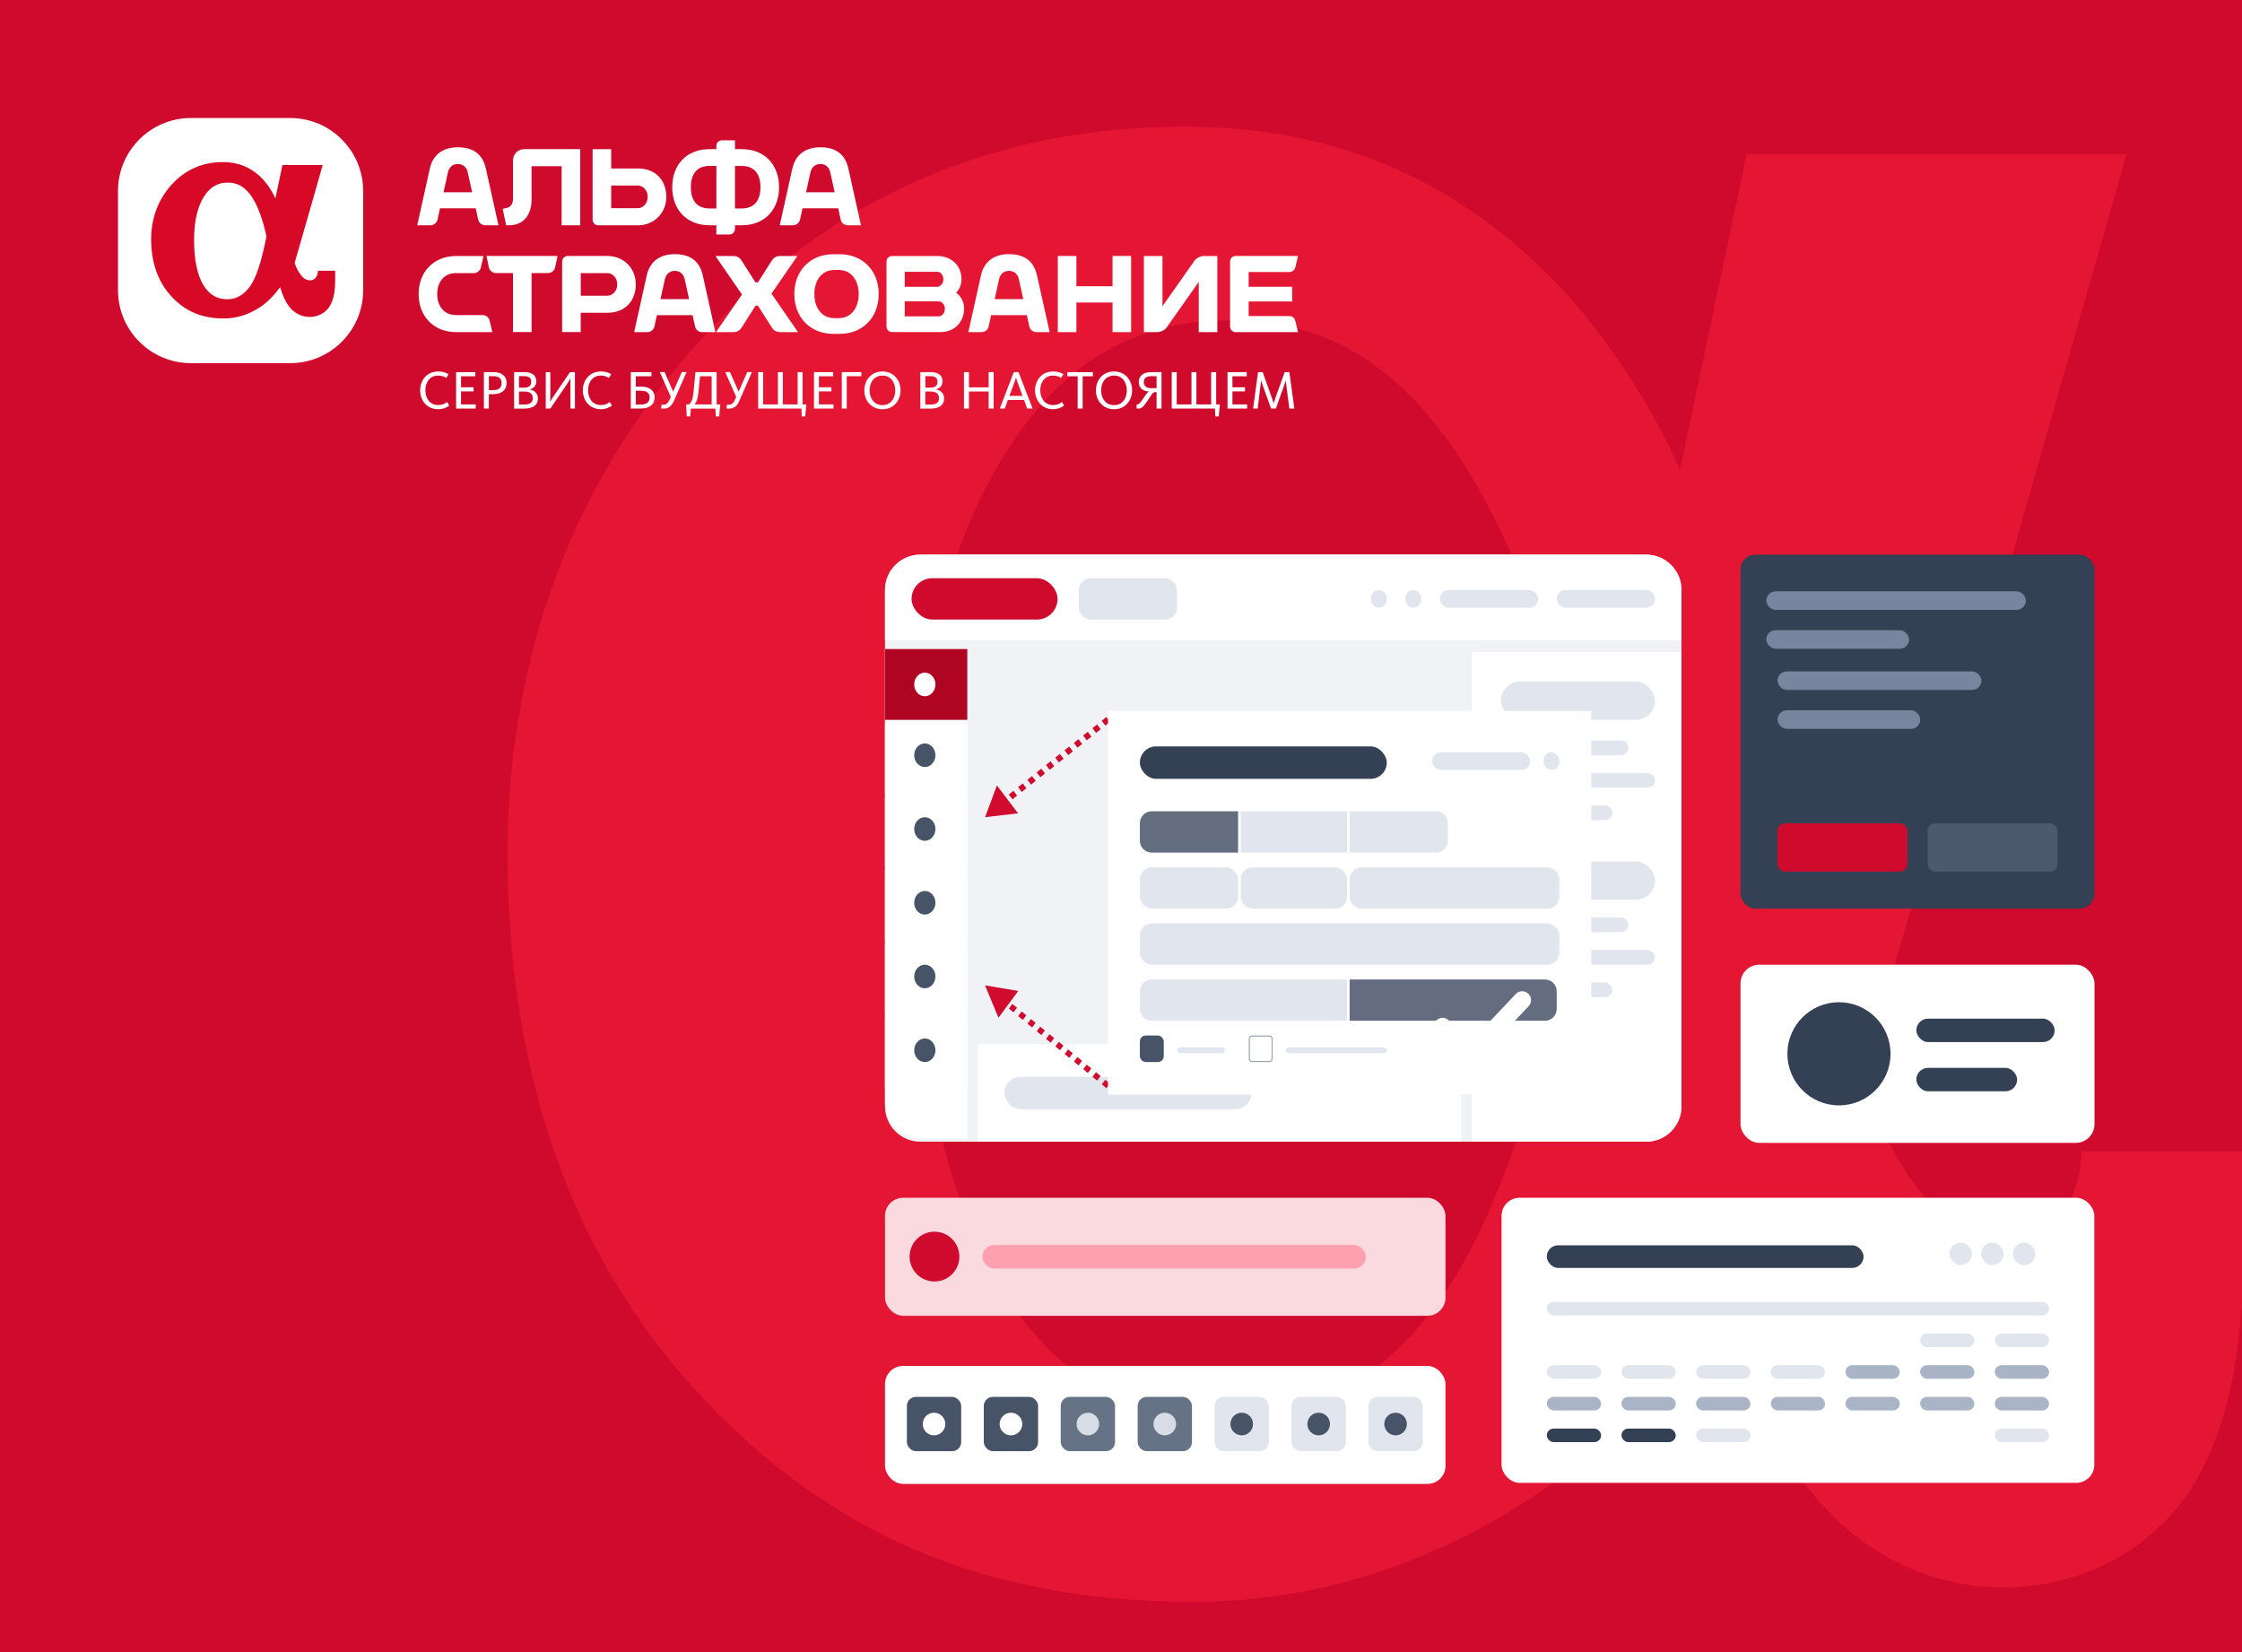 <svg width="608" height="448" viewBox="0 0 608 448" fill="none" xmlns="http://www.w3.org/2000/svg">
<g clip-path="url(#clip0_30215_27682)">
<rect width="608" height="448" fill="#CF0A2C"/>
<path d="M564.479 312.216L564.294 314.984C563.371 325.869 556.542 336.847 545.283 336.847C536.607 336.847 529.686 333.618 523.964 327.069C517.134 319.227 511.043 309.818 504.768 292.659C522.395 232.973 576.661 41.829 576.661 41.829H473.666C473.666 41.829 464.16 86.663 455.578 127.438C455.116 126.423 454.747 125.5 454.286 124.486C445.703 106.128 432.044 85.74 416.724 71.441C390.145 46.534 358.951 34.356 321.297 34.356C269.338 34.356 225.316 53.545 190.523 91.552C155.915 129.283 137.642 177.622 137.642 231.404C137.642 291.368 154.992 340.537 189.231 377.622C224.947 416.368 267.585 434.356 323.512 434.356C356.09 434.356 387.191 424.67 415.985 405.666C434.628 393.397 451.609 376.331 467.667 354.283C474.404 376.054 481.234 390.999 489.355 402.161C502.46 420.15 522.21 430.482 543.344 430.482C565.402 430.482 585.521 419.227 595.765 401.054C604.901 384.91 608.593 364.984 608.593 332.142V312.216H564.479ZM391.898 350.408C376.301 373.286 355.905 385.279 332.925 385.279C306.161 385.279 285.95 373.286 271.092 348.563C255.495 322.641 247.558 283.803 247.558 233.065C247.558 186.57 255.956 149.578 272.476 123.194C287.981 98.379 307.454 86.847 333.664 86.847C357.013 86.847 375.286 96.534 391.16 117.475C408.141 139.891 422.538 176.976 432.782 224.578C419.862 289.061 407.218 327.991 391.898 350.408Z" fill="#E51633"/>
<path d="M78.701 32H51.785C40.871 32 32 40.871 32 51.776V78.701C32 89.606 40.871 98.476 51.785 98.476H78.71C89.615 98.476 98.486 89.606 98.486 78.701V51.776C98.476 40.871 89.606 32 78.701 32Z" fill="white"/>
<path d="M86.221 73.409L86.202 73.703C86.104 74.857 85.38 76.02 84.187 76.02C83.268 76.02 82.534 75.678 81.928 74.984C81.204 74.153 80.559 73.155 79.894 71.336C81.762 65.008 87.512 44.743 87.512 44.743H76.598C76.598 44.743 75.59 49.497 74.681 53.819C74.632 53.712 74.593 53.614 74.544 53.507C73.634 51.56 72.187 49.399 70.563 47.883C67.746 45.242 64.441 43.951 60.45 43.951C54.944 43.951 50.279 45.986 46.592 50.015C42.924 54.015 40.988 59.14 40.988 64.842C40.988 71.199 42.827 76.412 46.455 80.343C50.24 84.451 54.758 86.358 60.685 86.358C64.138 86.358 67.433 85.331 70.485 83.317C72.461 82.016 74.26 80.207 75.962 77.869C76.676 80.177 77.4 81.761 78.26 82.945C79.649 84.852 81.742 85.948 83.982 85.948C86.319 85.948 88.451 84.754 89.537 82.828C90.505 81.116 90.896 79.004 90.896 75.522V73.409H86.221ZM67.932 77.458C66.279 79.884 64.118 81.155 61.683 81.155C58.846 81.155 56.705 79.884 55.13 77.263C53.477 74.514 52.636 70.397 52.636 65.018C52.636 60.089 53.526 56.167 55.277 53.37C56.92 50.739 58.983 49.516 61.761 49.516C64.235 49.516 66.172 50.543 67.854 52.763C69.654 55.14 71.179 59.071 72.265 64.118C70.896 70.954 69.556 75.082 67.932 77.458Z" fill="#D70926"/>
<path d="M131.758 45.713C131.005 42.319 128.863 39.942 124.159 39.942C119.738 39.942 117.313 42.309 116.56 45.713L113.146 61.087H116.795C117.626 61.087 118.457 60.422 118.633 59.61L119.328 56.481H129L129.695 59.61C129.871 60.422 130.702 61.087 131.533 61.087H135.181L131.758 45.713ZM120.276 52.148L121.479 46.7C121.675 45.82 122.359 44.471 124.159 44.471C125.959 44.471 126.643 45.82 126.839 46.7L128.042 52.148H120.276Z" fill="white"/>
<path d="M144.169 45.075H152.307V61.086H157.343V40.44H142.145C140.482 40.44 139.123 41.799 139.123 43.462V53.897C139.123 55.296 138.477 56.176 137.362 56.401L136.326 56.645L137.265 61.076H138.223C141.675 61.076 144.16 58.513 144.16 54.142V45.075" fill="white"/>
<path d="M201.149 40.441H199.31V38.045H195.779C194.948 38.045 194.263 38.72 194.263 39.551V40.441H192.425C186.195 40.441 182.302 44.686 182.302 50.759C182.302 56.843 186.195 61.087 192.425 61.087H194.263V63.591H197.794C198.625 63.591 199.31 62.906 199.31 62.085V61.087H201.149C207.379 61.087 211.271 56.843 211.271 50.759C211.271 44.696 207.379 40.441 201.149 40.441ZM192.435 56.53C188.982 56.53 187.349 54.349 187.349 50.759C187.349 47.18 188.982 44.999 192.435 44.999H194.273V56.53H192.435ZM201.149 56.53H199.31V45.008H201.149C204.601 45.008 206.225 47.189 206.225 50.769C206.225 54.349 204.591 56.53 201.149 56.53Z" fill="white"/>
<path d="M172.982 45.683H165.745V40.45H160.708V59.58C160.708 60.412 161.393 61.096 162.224 61.096H172.982C177.374 61.096 180.689 57.791 180.689 53.389C180.689 48.988 177.911 45.683 172.982 45.683ZM172.982 56.46H165.745V50.318H172.982C174.215 50.318 175.642 51.414 175.642 53.389C175.652 55.355 174.215 56.46 172.982 56.46Z" fill="white"/>
<path d="M230.069 45.713C229.316 42.319 227.174 39.942 222.47 39.942C218.049 39.942 215.624 42.309 214.871 45.713L211.458 61.087H215.106C215.937 61.087 216.768 60.422 216.944 59.61L217.639 56.481H227.311L227.996 59.61C228.172 60.422 229.003 61.087 229.835 61.087H233.483L230.069 45.713ZM218.587 52.148L219.79 46.7C219.986 45.82 220.67 44.471 222.47 44.471C224.27 44.471 224.954 45.82 225.15 46.7L226.353 52.148H218.587Z" fill="white"/>
<path d="M259.283 79.355C260.173 78.484 260.74 77.291 260.74 75.638C260.74 71.98 257.904 69.418 254.246 69.418H241.923C241.091 69.418 240.407 70.093 240.407 70.924V88.548C240.407 89.379 241.091 90.054 241.923 90.054H255.028C258.891 90.054 261.454 87.296 261.454 83.629C261.454 81.8 260.574 80.352 259.283 79.355ZM254.246 73.702C254.911 73.702 255.83 74.455 255.83 75.736C255.83 77.027 254.911 77.692 254.246 77.77H245.356V73.702H254.246ZM254.647 85.78H245.356V81.712H254.647C255.322 81.79 256.231 82.455 256.231 83.746C256.231 85.027 255.322 85.78 254.647 85.78Z" fill="white"/>
<path d="M225.99 68.939C219.76 68.939 215.408 73.38 215.408 79.737C215.408 86.094 219.76 90.534 225.99 90.534H227.712C233.942 90.534 238.294 86.094 238.294 79.737C238.294 73.38 233.942 68.939 227.712 68.939H225.99ZM220.846 79.737C220.846 76.04 222.822 73.204 226.294 73.204H227.418C230.89 73.204 232.866 76.04 232.866 79.737C232.866 83.444 230.89 86.27 227.418 86.27H226.294C222.822 86.27 220.846 83.444 220.846 79.737Z" fill="white"/>
<path d="M131.924 69.41L132.589 72.53C132.765 73.361 133.587 74.046 134.428 74.046H139.123V90.056H144.159V74.046H148.707C149.539 74.046 150.36 73.371 150.536 72.53L151.201 69.41H131.924Z" fill="white"/>
<path d="M301.709 69.41V77.616H291.9V69.41H286.863V90.066H291.9V82.036H301.709V90.066H306.746V69.41H301.709Z" fill="white"/>
<path d="M190.586 74.69C189.833 71.287 187.691 68.92 182.987 68.92C178.566 68.92 176.141 71.287 175.388 74.69L171.975 90.065H175.623C176.454 90.065 177.285 89.4 177.461 88.588L178.146 85.458H187.819L188.513 88.588C188.689 89.4 189.52 90.065 190.352 90.065H194L190.586 74.69ZM179.114 81.126L180.317 75.678C180.513 74.798 181.197 73.448 182.997 73.448C184.796 73.448 185.481 74.798 185.677 75.678L186.88 81.116H179.114V81.126Z" fill="white"/>
<path d="M281.219 74.69C280.466 71.287 278.324 68.92 273.62 68.92C269.199 68.92 266.774 71.287 266.021 74.69L262.607 90.065H266.255C267.087 90.065 267.918 89.4 268.094 88.588L268.789 85.458H278.461L279.156 88.588C279.332 89.4 280.163 90.065 280.994 90.065H284.652L281.219 74.69ZM269.737 81.126L270.94 75.678C271.136 74.798 271.82 73.448 273.62 73.448C275.42 73.448 276.104 74.798 276.3 75.678L277.503 81.116H269.737V81.126Z" fill="white"/>
<path d="M133.499 90.005V90.064H123.65C117.684 90.064 113.528 85.819 113.528 79.736C113.528 73.663 117.694 69.418 123.65 69.418H131.122L130.389 72.587C130.203 73.398 129.372 74.054 128.54 74.054H123.65C120.462 74.054 118.565 76.43 118.565 79.746C118.565 83.061 120.462 85.438 123.65 85.438H130.927C131.758 85.438 132.589 86.103 132.775 86.915L133.499 90.005Z" fill="white"/>
<path d="M164.718 69.41H153.959C153.128 69.41 152.443 70.095 152.443 70.916V90.056H157.48V84.814H164.708C169.637 84.814 172.415 81.499 172.415 77.107C172.424 72.726 169.119 69.41 164.718 69.41ZM164.718 80.188H157.49V74.056H164.718C165.95 74.056 167.388 75.151 167.388 77.127C167.388 79.093 165.95 80.188 164.718 80.188Z" fill="white"/>
<path d="M349.477 85.704H338.621V81.743H350.426V77.753H338.621V73.772H349.477C350.367 73.772 351.081 73.381 351.325 72.295L352 69.41H335.09C334.259 69.41 333.574 70.085 333.574 70.926V88.55C333.574 89.381 334.259 90.066 335.09 90.066H352L351.325 87.181C351.081 86.095 350.377 85.704 349.477 85.704Z" fill="white"/>
<path d="M310.208 90.064V69.418H315.245V83.032L323.979 70.631C324.468 69.966 325.554 69.418 326.385 69.418H330.121V90.064H325.084V76.44L316.35 88.841C315.861 89.516 314.776 90.064 313.945 90.064H310.208Z" fill="white"/>
<path d="M209.209 79.629L216.241 69.418H211.615C210.617 69.418 209.913 69.721 209.287 70.689L205.541 76.577H204.876L201.12 70.689C200.504 69.721 199.8 69.418 198.793 69.418H194.02L201.208 79.853L194.177 90.064H198.803C199.81 90.064 200.514 89.761 201.13 88.793L204.886 82.905H205.551L209.297 88.793C209.913 89.761 210.617 90.064 211.624 90.064H216.407L209.209 79.629Z" fill="white"/>
<path d="M113.938 105.821C113.938 103.151 115.738 100.735 118.838 100.735C120.1 100.735 120.912 101.019 121.645 101.488L120.99 102.486C120.423 102.105 119.728 101.85 118.809 101.85C116.52 101.85 115.357 103.718 115.357 105.792C115.357 107.894 116.481 109.841 118.838 109.841C119.904 109.841 120.667 109.489 121.225 109.009L121.821 109.958C121.313 110.437 120.208 110.965 118.809 110.965C115.67 110.965 113.938 108.491 113.938 105.821Z" fill="white"/>
<path d="M123.689 100.911H128.902V102.036H125.029V105.019H128.423V106.134H125.029V109.664H129V110.789H123.689V100.911Z" fill="white"/>
<path d="M131.23 100.911H133.852C135.886 100.911 137.392 101.879 137.392 103.816C137.392 105.791 136.013 106.887 133.685 106.887H132.57V110.789H131.221V100.911H131.23ZM133.695 105.791C135.338 105.791 136.023 105.126 136.023 103.845C136.023 102.75 135.397 102.007 133.734 102.007H132.58V105.791H133.695Z" fill="white"/>
<path d="M139.416 100.911H142.164C144.002 100.911 145.44 101.576 145.44 103.376C145.44 104.559 144.756 105.293 143.68 105.576V105.606C144.883 105.811 145.87 106.662 145.87 108.021C145.87 110.036 144.345 110.799 142.115 110.799H139.416V100.911ZM142.027 105.126C143.455 105.126 144.071 104.608 144.071 103.493C144.071 102.456 143.377 101.997 142.056 101.997H140.746V105.126H142.027ZM142.086 109.704C143.719 109.704 144.472 109.195 144.472 108.012C144.472 106.867 143.866 106.173 142.174 106.173H140.746V109.704H142.086Z" fill="white"/>
<path d="M147.994 100.911H149.236V107.513C149.236 108.256 149.197 108.716 149.177 108.892H149.206C149.373 108.628 149.666 108.109 150.155 107.395L154.576 100.911H155.916V110.789H154.683V103.757C154.683 103.249 154.732 102.808 154.732 102.632H154.703C154.537 102.916 154.224 103.464 153.901 103.953L149.246 110.789H148.003V100.911H147.994Z" fill="white"/>
<path d="M158.058 105.821C158.058 103.151 159.857 100.735 162.958 100.735C164.219 100.735 165.031 101.019 165.764 101.488L165.109 102.486C164.542 102.105 163.848 101.85 162.928 101.85C160.64 101.85 159.476 103.718 159.476 105.792C159.476 107.894 160.6 109.841 162.958 109.841C164.024 109.841 164.786 109.489 165.344 109.009L165.94 109.958C165.432 110.437 164.327 110.965 162.928 110.965C159.799 110.965 158.058 108.491 158.058 105.821Z" fill="white"/>
<path d="M171.065 100.911H176.659V102.036H172.415V104.853H173.989C176.004 104.853 177.52 105.801 177.52 107.728C177.52 109.704 176.141 110.779 173.813 110.779H171.065V100.911ZM173.813 109.694C175.476 109.694 176.16 109.009 176.16 107.777C176.16 106.691 175.525 105.958 173.882 105.958H172.424V109.694H173.813Z" fill="white"/>
<path d="M179.251 110.73L179.427 109.704C179.545 109.733 179.711 109.752 179.907 109.752C180.718 109.752 181.198 109.263 181.657 108.207L181.912 107.64L178.929 100.901H180.22L182.567 106.202L184.895 100.901H186.186L182.763 108.686C182.078 110.232 181.266 110.809 179.917 110.809C179.623 110.819 179.388 110.789 179.251 110.73Z" fill="white"/>
<path d="M186.068 109.664H186.85C187.623 109.009 187.916 108.109 188.112 105.997L188.601 100.911H194.342V109.664H195.349L195.036 112.931H194.117L194.009 110.799H187.369L187.163 112.931H186.244L186.068 109.664ZM192.992 109.664V102.036H189.833L189.432 106.222C189.256 108.119 188.865 109.097 188.337 109.664H192.992Z" fill="white"/>
<path d="M196.993 110.73L197.169 109.704C197.286 109.733 197.452 109.752 197.648 109.752C198.46 109.752 198.939 109.263 199.399 108.207L199.653 107.64L196.67 100.901H197.961L200.308 106.202L202.636 100.901H203.927L200.504 108.686C199.819 110.232 199.007 110.809 197.658 110.809C197.364 110.819 197.13 110.789 196.993 110.73Z" fill="white"/>
<path d="M217.335 110.789H205.608V100.911H206.958V109.664H210.968V100.911H212.298V109.664H216.308V100.911H217.658V109.664H218.685L218.352 112.921H217.433L217.335 110.789Z" fill="white"/>
<path d="M220.739 100.911H225.952V102.036H222.079V105.019H225.473V106.134H222.079V109.664H226.05V110.789H220.739V100.911Z" fill="white"/>
<path d="M228.279 100.911H233.59V102.026H229.629V110.789H228.279V100.911Z" fill="white"/>
<path d="M234.402 105.87C234.402 103.151 236.202 100.735 239.302 100.735C242.383 100.735 244.212 103.122 244.212 105.841C244.212 108.54 242.412 110.975 239.332 110.975C236.231 110.965 234.402 108.569 234.402 105.87ZM242.784 105.87C242.784 103.718 241.61 101.85 239.332 101.85C237.043 101.85 235.82 103.689 235.82 105.841C235.82 107.992 237.023 109.86 239.302 109.86C241.581 109.86 242.784 108.012 242.784 105.87Z" fill="white"/>
<path d="M249.591 100.911H252.329C254.168 100.911 255.606 101.576 255.606 103.376C255.606 104.559 254.921 105.293 253.845 105.576V105.606C255.048 105.811 256.036 106.662 256.036 108.021C256.036 110.036 254.51 110.799 252.28 110.799H249.581V100.911H249.591ZM252.202 105.126C253.63 105.126 254.246 104.608 254.246 103.493C254.246 102.456 253.552 101.997 252.232 101.997H250.931V105.126H252.202ZM252.261 109.704C253.894 109.704 254.647 109.195 254.647 108.012C254.647 106.867 254.041 106.173 252.349 106.173H250.921V109.704H252.261Z" fill="white"/>
<path d="M261.414 100.911H262.763V105.038H268.113V100.911H269.463V110.789H268.113V106.163H262.763V110.789H261.414V100.911Z" fill="white"/>
<path d="M274.923 100.911H276.214L280.028 110.789H278.571L277.71 108.461H273.319L272.468 110.789H271.128L274.923 100.911ZM277.299 107.347L276.126 104.158C275.813 103.327 275.676 102.867 275.529 102.447H275.5C275.363 102.897 275.206 103.395 274.923 104.158L273.739 107.347H277.299Z" fill="white"/>
<path d="M280.692 105.821C280.692 103.151 282.482 100.735 285.592 100.735C286.854 100.735 287.666 101.019 288.399 101.488L287.744 102.486C287.177 102.105 286.482 101.85 285.563 101.85C283.284 101.85 282.101 103.718 282.101 105.792C282.101 107.894 283.225 109.841 285.592 109.841C286.658 109.841 287.411 109.489 287.979 109.009L288.575 109.958C288.067 110.437 286.962 110.965 285.563 110.965C282.423 110.965 280.692 108.491 280.692 105.821Z" fill="white"/>
<path d="M292.252 102.036H289.455V100.911H296.389V102.036H293.601V110.789H292.252V102.036Z" fill="white"/>
<path d="M297.201 105.87C297.201 103.151 299 100.735 302.101 100.735C305.181 100.735 307.01 103.122 307.01 105.841C307.01 108.54 305.22 110.975 302.13 110.975C299.02 110.965 297.201 108.569 297.201 105.87ZM305.582 105.87C305.582 103.718 304.409 101.85 302.13 101.85C299.851 101.85 298.609 103.689 298.609 105.841C298.609 107.992 299.812 109.86 302.101 109.86C304.379 109.86 305.582 108.012 305.582 105.87Z" fill="white"/>
<path d="M308.224 109.674H308.37C309.035 109.674 309.436 108.902 310.297 107.659C310.727 107.024 311.187 106.398 311.51 106.192V106.163C309.994 106.056 308.82 105.224 308.82 103.61C308.82 101.909 310.062 100.911 312.175 100.911H314.982V110.789H313.652V106.32H313.251C312.615 106.339 312.214 107.151 311.353 108.413C310.18 110.144 309.71 110.789 308.771 110.789H308.253L308.224 109.674ZM313.652 105.273V102.007H312.312C310.874 102.007 310.189 102.544 310.189 103.591C310.189 104.647 310.825 105.263 312.224 105.263H313.652V105.273Z" fill="white"/>
<path d="M329.475 110.789H317.758V100.911H319.108V109.664H323.108V100.911H324.448V109.664H328.448V100.911H329.808V109.664H330.825L330.502 112.921H329.583L329.475 110.789Z" fill="white"/>
<path d="M332.889 100.911H338.092V102.036H334.219V105.019H337.622V106.134H334.219V109.664H338.199V110.789H332.889V100.911Z" fill="white"/>
<path d="M341.163 100.911H342.425L344.782 107.513C345.065 108.315 345.232 108.804 345.388 109.303H345.418C345.554 108.833 345.731 108.295 346.014 107.513L348.391 100.911H349.662L351.002 110.789H349.652L348.841 104.588C348.753 103.875 348.704 103.474 348.674 103.19H348.645C348.557 103.513 348.44 103.933 348.215 104.569L346.004 110.789H344.704L342.454 104.569C342.229 103.933 342.102 103.513 341.994 103.19H341.965C341.936 103.532 341.887 103.943 341.818 104.618L341.065 110.789H339.823L341.163 100.911Z" fill="white"/>
<rect x="407.2" y="324.8" width="160.754" height="77.309" rx="4.909" fill="white"/>
<rect x="240" y="324.8" width="152" height="32" rx="4.909" fill="#FAD9DF"/>
<rect x="240" y="370.4" width="152" height="32" rx="4.909" fill="white"/>
<rect x="419.472" y="337.686" width="85.899" height="6.136" rx="3.068" fill="#344154"/>
<rect x="545.833" y="336.942" width="6.136" height="6.136" rx="3.068" fill="#E1E6EE"/>
<rect x="537.243" y="336.942" width="6.136" height="6.136" rx="3.068" fill="#E1E6EE"/>
<rect x="528.653" y="336.942" width="6.136" height="6.136" rx="3.068" fill="#E1E6EE"/>
<rect x="419.472" y="353.023" width="136.212" height="3.681" rx="1.841" fill="#E1E6EE"/>
<rect x="419.472" y="361.614" width="14.726" height="3.681" rx="1.841" fill="white"/>
<rect x="439.719" y="361.614" width="14.726" height="3.681" rx="1.841" fill="white"/>
<rect x="459.967" y="361.614" width="14.726" height="3.681" rx="1.841" fill="white"/>
<rect x="480.215" y="361.614" width="14.726" height="3.681" rx="1.841" fill="white"/>
<rect x="500.462" y="361.614" width="14.726" height="3.681" rx="1.841" fill="white"/>
<rect x="520.71" y="361.614" width="14.726" height="3.681" rx="1.841" fill="#E1E6EE"/>
<rect x="540.958" y="361.614" width="14.726" height="3.681" rx="1.841" fill="#E1E6EE"/>
<rect x="419.472" y="370.204" width="14.726" height="3.681" rx="1.841" fill="#E1E6EE"/>
<rect x="439.719" y="370.204" width="14.726" height="3.681" rx="1.841" fill="#E1E6EE"/>
<rect x="459.967" y="370.204" width="14.726" height="3.681" rx="1.841" fill="#E1E6EE"/>
<rect x="480.215" y="370.204" width="14.726" height="3.681" rx="1.841" fill="#E1E6EE"/>
<rect x="500.462" y="370.204" width="14.726" height="3.681" rx="1.841" fill="#A9B4C6"/>
<rect x="520.71" y="370.204" width="14.726" height="3.681" rx="1.841" fill="#A9B4C6"/>
<rect x="540.958" y="370.204" width="14.726" height="3.681" rx="1.841" fill="#A9B4C6"/>
<rect x="419.472" y="378.794" width="14.726" height="3.681" rx="1.841" fill="#A9B4C6"/>
<rect x="439.719" y="378.794" width="14.726" height="3.681" rx="1.841" fill="#A9B4C6"/>
<rect x="459.967" y="378.794" width="14.726" height="3.681" rx="1.841" fill="#A9B4C6"/>
<rect x="480.215" y="378.794" width="14.726" height="3.681" rx="1.841" fill="#A9B4C6"/>
<rect x="500.462" y="378.794" width="14.726" height="3.681" rx="1.841" fill="#A9B4C6"/>
<rect x="520.71" y="378.794" width="14.726" height="3.681" rx="1.841" fill="#A9B4C6"/>
<rect x="540.958" y="378.794" width="14.726" height="3.681" rx="1.841" fill="#A9B4C6"/>
<rect x="419.472" y="387.384" width="14.726" height="3.681" rx="1.841" fill="#344154"/>
<rect x="439.719" y="387.384" width="14.726" height="3.681" rx="1.841" fill="#344154"/>
<rect x="459.967" y="387.384" width="14.726" height="3.681" rx="1.841" fill="#E1E6EE"/>
<rect x="480.215" y="387.384" width="14.726" height="3.681" rx="1.841" fill="white"/>
<rect x="500.462" y="387.384" width="14.726" height="3.681" rx="1.841" fill="white"/>
<rect x="520.71" y="387.384" width="14.726" height="3.681" rx="1.841" fill="white"/>
<rect x="540.958" y="387.384" width="14.726" height="3.681" rx="1.841" fill="#E1E6EE"/>
<rect x="266.4" y="337.6" width="104" height="6.4" rx="3.2" fill="#FDA0B0"/>
<circle cx="253.42" cy="340.753" r="6.749" fill="#CF0A2C"/>
<rect x="245.933" y="378.794" width="14.726" height="14.726" rx="2.454" fill="#475467"/>
<rect x="266.794" y="378.794" width="14.726" height="14.726" rx="2.454" fill="#475467"/>
<rect x="287.655" y="378.794" width="14.726" height="14.726" rx="2.454" fill="#667285"/>
<rect x="308.517" y="378.794" width="14.726" height="14.726" rx="2.454" fill="#667285"/>
<rect x="329.378" y="378.794" width="14.726" height="14.726" rx="2.454" fill="#E1E6EE"/>
<rect x="350.239" y="378.794" width="14.726" height="14.726" rx="2.454" fill="#E1E6EE"/>
<rect x="371.101" y="378.794" width="14.726" height="14.726" rx="2.454" fill="#E1E6EE"/>
<circle cx="253.295" cy="386.156" r="3.068" fill="white"/>
<circle cx="274.157" cy="386.156" r="3.068" fill="white"/>
<circle cx="295.018" cy="386.156" r="3.068" fill="#D8DDE5"/>
<circle cx="315.879" cy="386.156" r="3.068" fill="#D8DDE5"/>
<circle cx="336.741" cy="386.156" r="3.068" fill="#475467"/>
<circle cx="357.602" cy="386.156" r="3.068" fill="#475467"/>
<circle cx="378.463" cy="386.156" r="3.068" fill="#475467"/>
<path d="M240 159.999C240 154.697 244.298 150.399 249.6 150.399H446.4C451.702 150.399 456 154.697 456 159.999V299.999C456 305.301 451.702 309.599 446.4 309.599H249.6C244.298 309.599 240 305.301 240 299.999V159.999Z" fill="#F0F2F5"/>
<path d="M240 159.999C240 154.697 244.298 150.399 249.6 150.399H446.4C451.702 150.399 456 154.697 456 159.999V173.599H240V159.999Z" fill="white"/>
<rect x="292.56" y="156.8" width="26.64" height="11.2" rx="3.2" fill="#E1E6EE"/>
<rect x="422.16" y="159.999" width="26.64" height="4.8" rx="2.4" fill="#E1E6EE"/>
<rect x="390.48" y="159.999" width="26.64" height="4.8" rx="2.4" fill="#E1E6EE"/>
<rect x="381.12" y="159.999" width="4.32" height="4.8" rx="2.16" fill="#E1E6EE"/>
<rect x="371.76" y="159.999" width="4.32" height="4.8" rx="2.16" fill="#E1E6EE"/>
<path d="M240 175.999H262.32V308.799H249.6C244.298 308.799 240 304.501 240 299.199V175.999Z" fill="white"/>
<rect x="240" y="175.999" width="22.32" height="19.2" fill="#AF0522"/>
<g filter="url(#filter0_d_30215_27682)">
<rect x="240" y="195.199" width="22.32" height="19.2" fill="white"/>
</g>
<g filter="url(#filter1_d_30215_27682)">
<rect x="240" y="215.199" width="22.32" height="19.2" fill="white"/>
</g>
<g filter="url(#filter2_d_30215_27682)">
<rect x="240" y="235.199" width="22.32" height="19.2" fill="white"/>
</g>
<g filter="url(#filter3_d_30215_27682)">
<rect x="240" y="255.199" width="22.32" height="19.2" fill="white"/>
</g>
<g filter="url(#filter4_d_30215_27682)">
<rect x="240" y="275.199" width="22.32" height="19.2" fill="white"/>
</g>
<path d="M399.12 176.8H456V300C456 305.302 451.702 309.6 446.4 309.6H399.12V176.8Z" fill="white"/>
<rect x="265.2" y="283.199" width="131.04" height="26.4" fill="white"/>
<rect x="247.2" y="156.8" width="39.6" height="11.2" rx="5.6" fill="#CF0A2C"/>
<ellipse cx="250.8" cy="185.599" rx="2.88" ry="3.2" fill="white"/>
<ellipse cx="250.8" cy="204.8" rx="2.88" ry="3.2" fill="#475467"/>
<ellipse cx="250.8" cy="224.8" rx="2.88" ry="3.2" fill="#475467"/>
<ellipse cx="250.8" cy="244.8" rx="2.88" ry="3.2" fill="#475467"/>
<ellipse cx="250.8" cy="264.8" rx="2.88" ry="3.2" fill="#475467"/>
<ellipse cx="250.8" cy="284.8" rx="2.88" ry="3.2" fill="#475467"/>
<path d="M267.137 221.599L276.085 220.559L270.353 212.983L267.137 221.599ZM301.92 192.943L301.29 193.443L302.283 194.755L302.913 194.255L301.92 192.943ZM300.03 194.443L298.77 195.443L299.763 196.755L301.023 195.755L300.03 194.443ZM297.51 196.443L296.25 197.443L297.243 198.755L298.503 197.755L297.51 196.443ZM294.99 198.443L293.73 199.443L294.723 200.755L295.983 199.755L294.99 198.443ZM292.47 200.443L291.21 201.443L292.203 202.755L293.463 201.755L292.47 200.443ZM289.95 202.443L288.69 203.443L289.683 204.755L290.943 203.755L289.95 202.443ZM287.43 204.443L286.17 205.443L287.163 206.755L288.423 205.755L287.43 204.443ZM284.91 206.443L283.65 207.443L284.643 208.755L285.903 207.755L284.91 206.443ZM282.39 208.443L281.13 209.443L282.123 210.755L283.383 209.755L282.39 208.443ZM279.87 210.443L278.61 211.443L279.603 212.755L280.863 211.755L279.87 210.443ZM277.35 212.443L276.09 213.443L277.083 214.755L278.343 213.755L277.35 212.443ZM274.83 214.443L273.57 215.443L274.563 216.755L275.823 215.755L274.83 214.443ZM272.31 216.443L271.05 217.443L272.043 218.755L273.303 217.755L272.31 216.443ZM269.79 218.443L268.53 219.443L269.523 220.755L270.783 219.755L269.79 218.443Z" fill="#D00B2D"/>
<rect x="272.4" y="291.999" width="66.96" height="8.8" rx="4.4" fill="#E1E6EE"/>
<rect x="407.04" y="184.8" width="41.76" height="10.4" rx="5.2" fill="#E1E6EE"/>
<rect x="407.04" y="233.6" width="41.76" height="10.4" rx="5.2" fill="#E1E6EE"/>
<rect x="407.04" y="200.8" width="34.56" height="4" rx="2" fill="#E1E6EE"/>
<rect x="407.04" y="248.8" width="34.56" height="4" rx="2" fill="#E1E6EE"/>
<rect x="407.04" y="209.6" width="41.76" height="4" rx="2" fill="#E1E6EE"/>
<rect x="407.04" y="257.6" width="41.76" height="4" rx="2" fill="#E1E6EE"/>
<rect x="407.04" y="218.399" width="30.24" height="4" rx="2" fill="#E1E6EE"/>
<rect x="407.04" y="266.399" width="30.24" height="4" rx="2" fill="#E1E6EE"/>
<path d="M267.136 267.2L270.764 275.998L276.145 268.718L267.136 267.2ZM302.882 295.37L302.252 294.855L301.32 296.116L301.95 296.63L302.882 295.37ZM300.992 293.827L299.732 292.798L298.8 294.059L300.06 295.088L300.992 293.827ZM298.472 291.77L297.212 290.741L296.28 292.002L297.54 293.03L298.472 291.77ZM295.952 289.712L294.692 288.684L293.76 289.945L295.02 290.973L295.952 289.712ZM293.432 287.655L292.172 286.627L291.24 287.888L292.5 288.916L293.432 287.655ZM290.912 285.598L289.652 284.57L288.72 285.83L289.98 286.859L290.912 285.598ZM288.392 283.541L287.132 282.512L286.2 283.773L287.46 284.802L288.392 283.541ZM285.872 281.484L284.612 280.455L283.68 281.716L284.94 282.745L285.872 281.484ZM283.352 279.427L282.092 278.398L281.16 279.659L282.42 280.688L283.352 279.427ZM280.832 277.37L279.572 276.341L278.64 277.602L279.9 278.63L280.832 277.37ZM278.312 275.312L277.052 274.284L276.12 275.545L277.38 276.573L278.312 275.312ZM275.792 273.255L274.532 272.227L273.6 273.488L274.86 274.516L275.792 273.255ZM273.272 271.198L272.012 270.17L271.08 271.43L272.34 272.459L273.272 271.198ZM270.752 269.141L269.492 268.112L268.56 269.373L269.82 270.402L270.752 269.141Z" fill="#D00B2D"/>
<g filter="url(#filter5_d_30215_27682)">
<rect x="300.479" y="192.8" width="131.04" height="104" fill="white"/>
</g>
<rect x="309.12" y="202.399" width="66.96" height="8.8" rx="4.4" fill="#344154"/>
<path d="M309.12 223.2C309.12 221.433 310.552 220 312.32 220H335.76V231.2H312.32C310.552 231.2 309.12 229.767 309.12 228V223.2Z" fill="#646D80"/>
<rect x="309.12" y="280.8" width="6.48" height="7.2" rx="1.6" fill="#475467"/>
<rect x="338.784" y="280.944" width="6.191" height="6.911" rx="0.722" fill="white" stroke="#98A3B3" stroke-width="0.289"/>
<rect x="309.12" y="235.2" width="26.64" height="11.2" rx="3.2" fill="#E1E6EE"/>
<rect x="309.12" y="250.399" width="113.76" height="11.2" rx="3.2" fill="#E1E6EE"/>
<path d="M309.12 268.8C309.12 267.032 310.552 265.6 312.32 265.6H365.28V276.8H312.32C310.552 276.8 309.12 275.367 309.12 273.6V268.8Z" fill="#E1E6EE"/>
<path d="M366 265.6H418.96C420.727 265.6 422.16 267.032 422.16 268.8V273.6C422.16 275.367 420.727 276.8 418.96 276.8H366V265.6Z" fill="#646D80"/>
<rect x="336.479" y="235.2" width="28.8" height="11.2" rx="3.2" fill="#E1E6EE"/>
<rect x="366" y="235.2" width="56.88" height="11.2" rx="3.2" fill="#E1E6EE"/>
<rect x="336.479" y="220" width="28.8" height="11.2" fill="#E1E6EE"/>
<path d="M366 220H389.44C391.207 220 392.64 221.433 392.64 223.2V228C392.64 229.767 391.207 231.2 389.44 231.2H366V220Z" fill="#E1E6EE"/>
<rect x="388.32" y="204" width="26.64" height="4.8" rx="2.4" fill="#E1E6EE"/>
<rect x="418.56" y="204" width="4.32" height="4.8" rx="2.16" fill="#E1E6EE"/>
<rect x="319.2" y="284" width="12.96" height="1.6" rx="0.8" fill="#E1E6EE"/>
<rect x="348.72" y="284" width="27.36" height="1.6" rx="0.8" fill="#E1E6EE"/>
<path d="M391.2 278.4L398.8 286L412.8 271.2" stroke="white" stroke-width="4.8" stroke-linecap="round" stroke-linejoin="round"/>
<rect x="472" y="150.4" width="96" height="96" rx="4.021" fill="#344154"/>
<rect x="479.01" y="160.349" width="70.367" height="5.026" rx="2.513" fill="#79859E"/>
<rect x="479.01" y="170.901" width="38.702" height="5.026" rx="2.513" fill="#79859E"/>
<rect x="482.052" y="192.62" width="38.702" height="5.026" rx="2.513" fill="#79859E"/>
<rect x="482.052" y="223.28" width="35.183" height="13.068" rx="2.01" fill="#CF0A2C"/>
<rect x="522.764" y="223.28" width="35.183" height="13.068" rx="2.01" fill="#4C5A6F"/>
<rect x="482.052" y="182.065" width="55.288" height="5.026" rx="2.513" fill="#79859E"/>
<rect x="472" y="261.6" width="96" height="48.318" rx="5.086" fill="white"/>
<rect x="519.683" y="276.223" width="37.51" height="6.358" rx="3.179" fill="#344154"/>
<rect x="519.683" y="289.572" width="27.338" height="6.358" rx="3.179" fill="#344154"/>
<circle cx="498.702" cy="285.759" r="13.987" fill="#344154"/>
</g>
<defs>
<filter id="filter0_d_30215_27682" x="240" y="195.199" width="22.32" height="20" filterUnits="userSpaceOnUse" color-interpolation-filters="sRGB">
<feFlood flood-opacity="0" result="BackgroundImageFix"/>
<feColorMatrix in="SourceAlpha" type="matrix" values="0 0 0 0 0 0 0 0 0 0 0 0 0 0 0 0 0 0 127 0" result="hardAlpha"/>
<feOffset dy="0.8"/>
<feComposite in2="hardAlpha" operator="out"/>
<feColorMatrix type="matrix" values="0 0 0 0 0.941 0 0 0 0 0.949 0 0 0 0 0.961 0 0 0 1 0"/>
<feBlend mode="normal" in2="BackgroundImageFix" result="effect1_dropShadow_30215_27682"/>
<feBlend mode="normal" in="SourceGraphic" in2="effect1_dropShadow_30215_27682" result="shape"/>
</filter>
<filter id="filter1_d_30215_27682" x="240" y="215.199" width="22.32" height="20" filterUnits="userSpaceOnUse" color-interpolation-filters="sRGB">
<feFlood flood-opacity="0" result="BackgroundImageFix"/>
<feColorMatrix in="SourceAlpha" type="matrix" values="0 0 0 0 0 0 0 0 0 0 0 0 0 0 0 0 0 0 127 0" result="hardAlpha"/>
<feOffset dy="0.8"/>
<feComposite in2="hardAlpha" operator="out"/>
<feColorMatrix type="matrix" values="0 0 0 0 0.941 0 0 0 0 0.949 0 0 0 0 0.961 0 0 0 1 0"/>
<feBlend mode="normal" in2="BackgroundImageFix" result="effect1_dropShadow_30215_27682"/>
<feBlend mode="normal" in="SourceGraphic" in2="effect1_dropShadow_30215_27682" result="shape"/>
</filter>
<filter id="filter2_d_30215_27682" x="240" y="235.199" width="22.32" height="20" filterUnits="userSpaceOnUse" color-interpolation-filters="sRGB">
<feFlood flood-opacity="0" result="BackgroundImageFix"/>
<feColorMatrix in="SourceAlpha" type="matrix" values="0 0 0 0 0 0 0 0 0 0 0 0 0 0 0 0 0 0 127 0" result="hardAlpha"/>
<feOffset dy="0.8"/>
<feComposite in2="hardAlpha" operator="out"/>
<feColorMatrix type="matrix" values="0 0 0 0 0.941 0 0 0 0 0.949 0 0 0 0 0.961 0 0 0 1 0"/>
<feBlend mode="normal" in2="BackgroundImageFix" result="effect1_dropShadow_30215_27682"/>
<feBlend mode="normal" in="SourceGraphic" in2="effect1_dropShadow_30215_27682" result="shape"/>
</filter>
<filter id="filter3_d_30215_27682" x="240" y="255.199" width="22.32" height="20" filterUnits="userSpaceOnUse" color-interpolation-filters="sRGB">
<feFlood flood-opacity="0" result="BackgroundImageFix"/>
<feColorMatrix in="SourceAlpha" type="matrix" values="0 0 0 0 0 0 0 0 0 0 0 0 0 0 0 0 0 0 127 0" result="hardAlpha"/>
<feOffset dy="0.8"/>
<feComposite in2="hardAlpha" operator="out"/>
<feColorMatrix type="matrix" values="0 0 0 0 0.941 0 0 0 0 0.949 0 0 0 0 0.961 0 0 0 1 0"/>
<feBlend mode="normal" in2="BackgroundImageFix" result="effect1_dropShadow_30215_27682"/>
<feBlend mode="normal" in="SourceGraphic" in2="effect1_dropShadow_30215_27682" result="shape"/>
</filter>
<filter id="filter4_d_30215_27682" x="240" y="275.199" width="22.32" height="20" filterUnits="userSpaceOnUse" color-interpolation-filters="sRGB">
<feFlood flood-opacity="0" result="BackgroundImageFix"/>
<feColorMatrix in="SourceAlpha" type="matrix" values="0 0 0 0 0 0 0 0 0 0 0 0 0 0 0 0 0 0 127 0" result="hardAlpha"/>
<feOffset dy="0.8"/>
<feComposite in2="hardAlpha" operator="out"/>
<feColorMatrix type="matrix" values="0 0 0 0 0.941 0 0 0 0 0.949 0 0 0 0 0.961 0 0 0 1 0"/>
<feBlend mode="normal" in2="BackgroundImageFix" result="effect1_dropShadow_30215_27682"/>
<feBlend mode="normal" in="SourceGraphic" in2="effect1_dropShadow_30215_27682" result="shape"/>
</filter>
<filter id="filter5_d_30215_27682" x="290.319" y="182.64" width="151.36" height="124.32" filterUnits="userSpaceOnUse" color-interpolation-filters="sRGB">
<feFlood flood-opacity="0" result="BackgroundImageFix"/>
<feColorMatrix in="SourceAlpha" type="matrix" values="0 0 0 0 0 0 0 0 0 0 0 0 0 0 0 0 0 0 127 0" result="hardAlpha"/>
<feOffset/>
<feGaussianBlur stdDeviation="5.08"/>
<feComposite in2="hardAlpha" operator="out"/>
<feColorMatrix type="matrix" values="0 0 0 0 0.882 0 0 0 0 0.902 0 0 0 0 0.933 0 0 0 1 0"/>
<feBlend mode="multiply" in2="BackgroundImageFix" result="effect1_dropShadow_30215_27682"/>
<feBlend mode="normal" in="SourceGraphic" in2="effect1_dropShadow_30215_27682" result="shape"/>
</filter>
<clipPath id="clip0_30215_27682">
<rect width="608" height="448" fill="white"/>
</clipPath>
</defs>
</svg>
